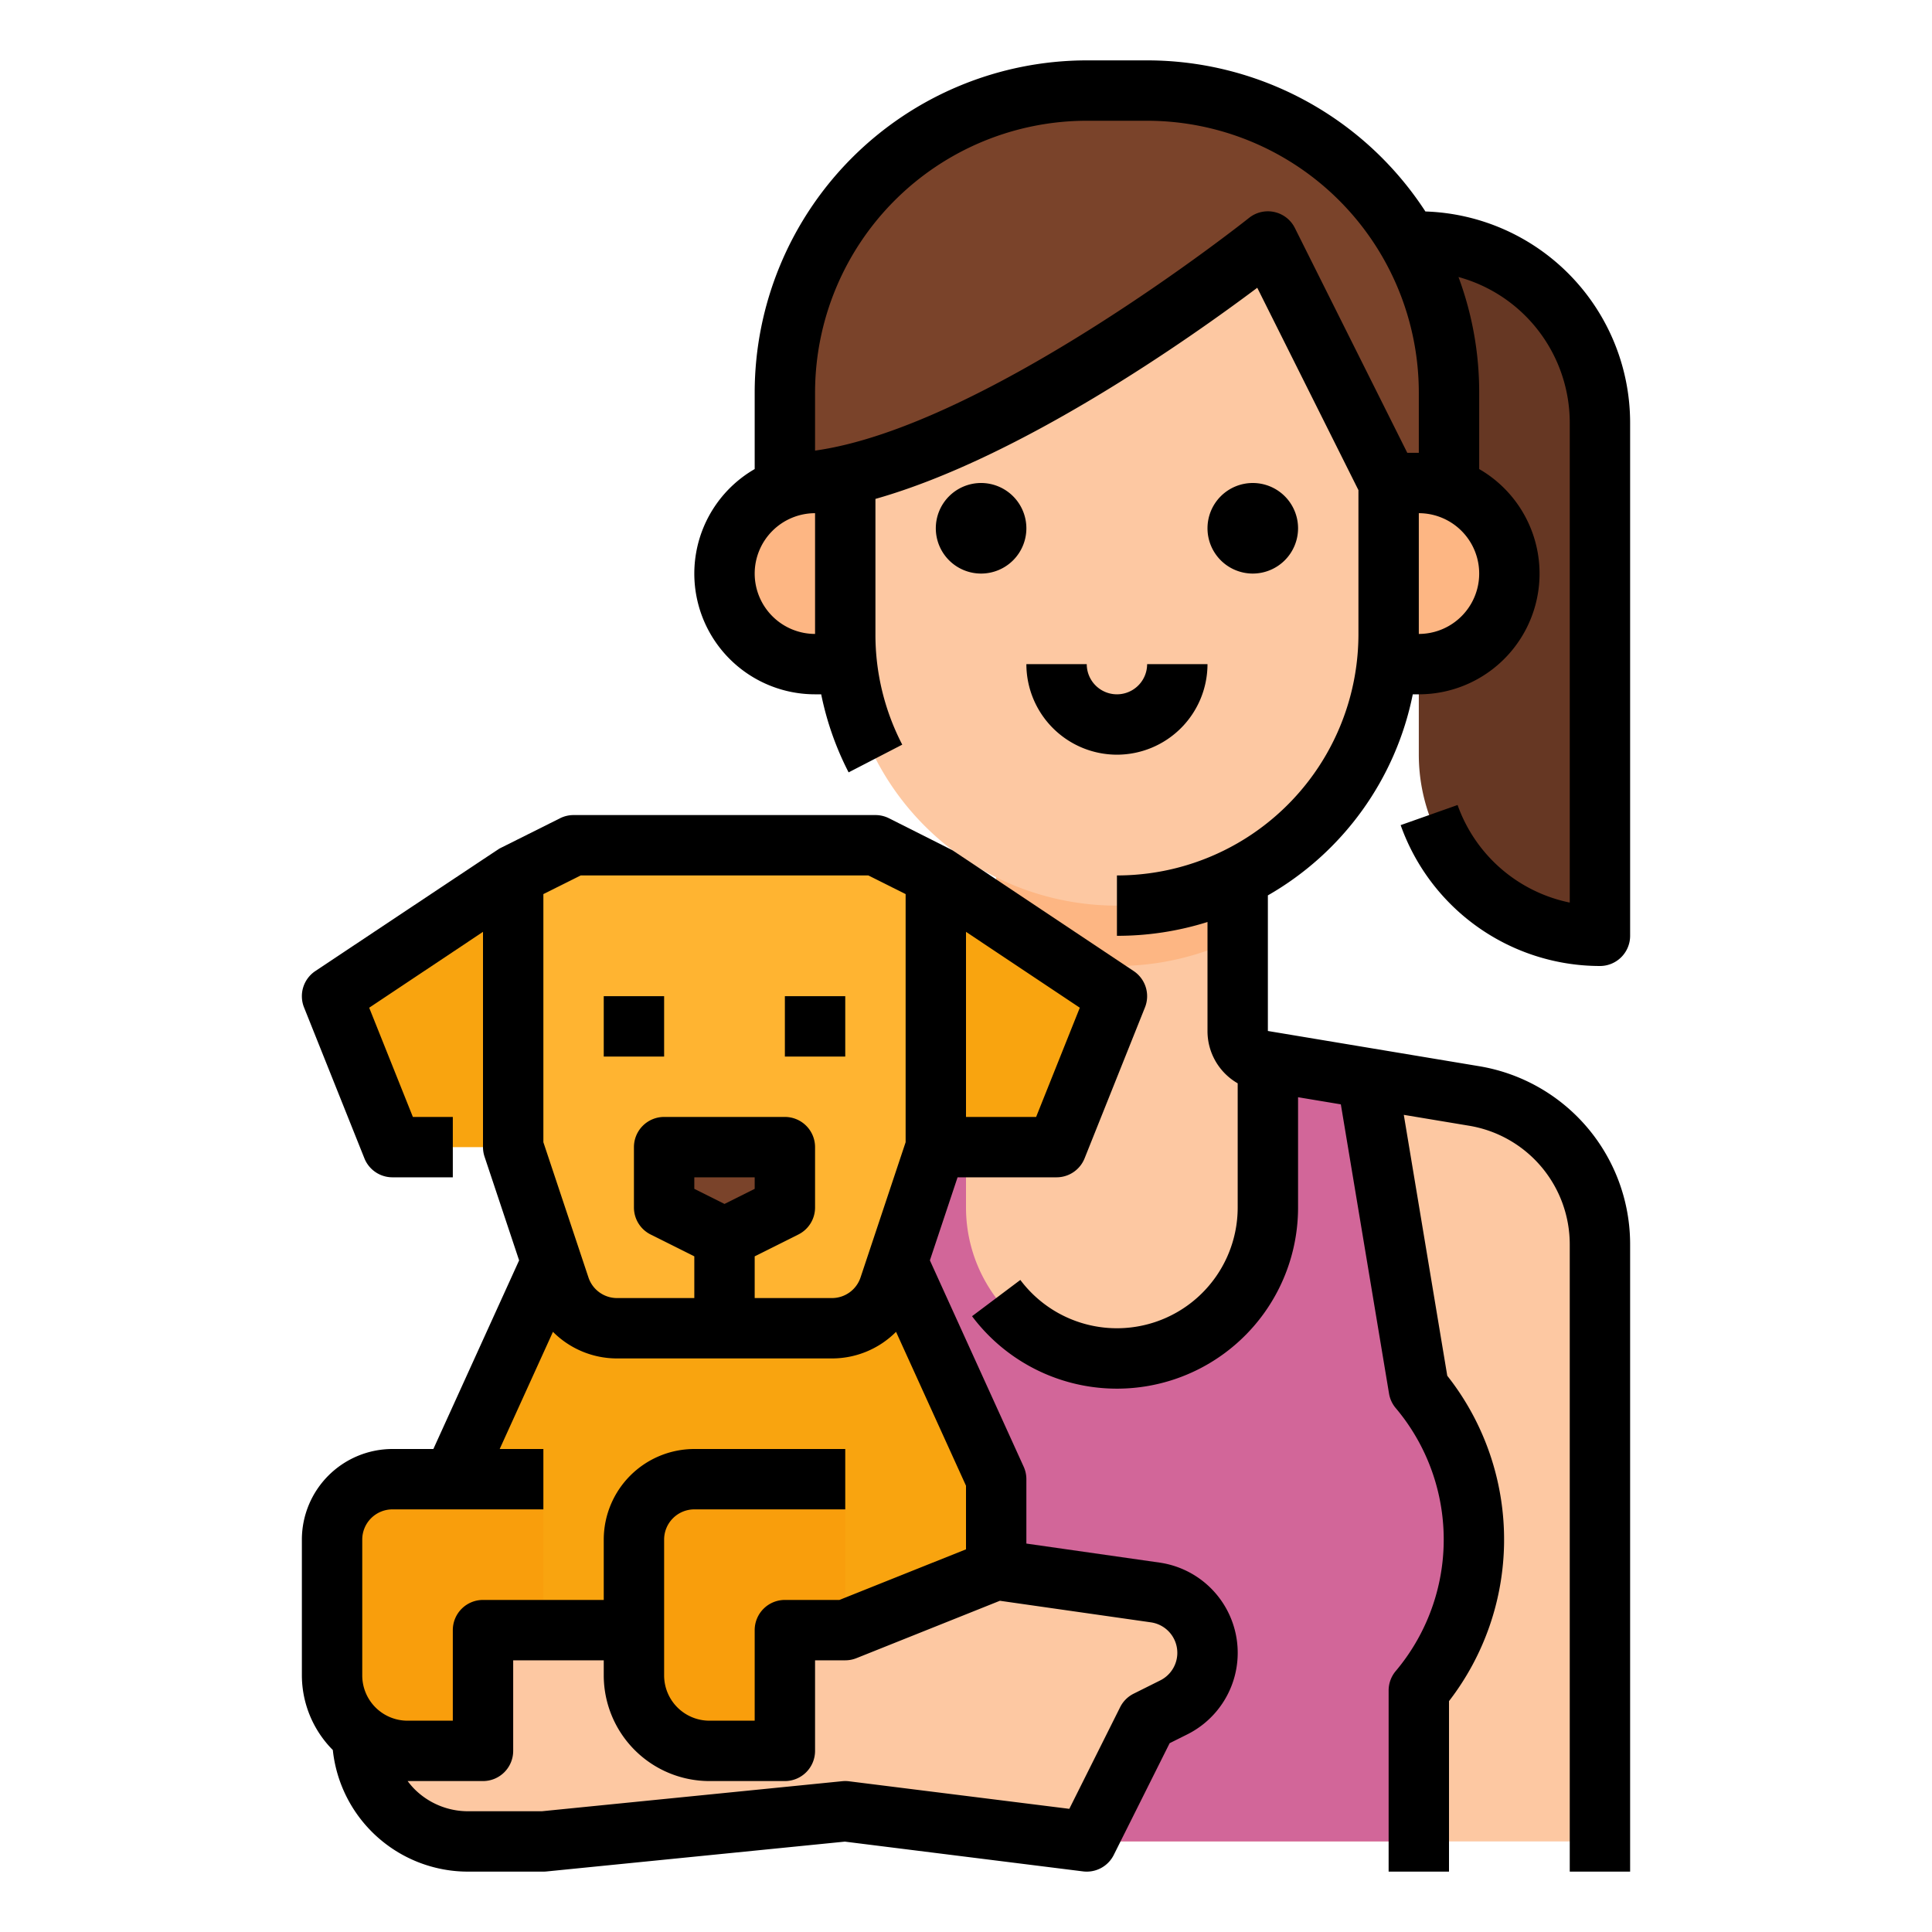 <svg height="512" viewBox="0 0 512 512" width="512" xmlns="http://www.w3.org/2000/svg"><g id="Filled_outline" data-name="Filled outline"><path d="m424 329.88v158.12h-208l-.69-40a61.159 61.159 0 0 1 -11.77-56.63l-56.76 82.36a26.965 26.965 0 0 1 -48.83-22.7l66.27-138.42a47.988 47.988 0 0 1 38.95-27.08l53.55-4.87a8 8 0 0 0 7.28-7.97v-56.69h64v57.22a8 8 0 0 0 6.68 7.89l55.9 9.32a40 40 0 0 1 33.42 39.45z" fill="#fdc8a2"/><path d="m328 216v32.51a72.1 72.1 0 0 1 -64 0v-32.51z" fill="#fdb683"/><path d="m216 488v-40h-.688c-19.793-23.557-18.457-57.276.688-80l14-85 26-1.667v38.667a40 40 0 0 0 40 40 40 40 0 0 0 40-40v-38.667l26.286 4.381 13.714 82.286a62.086 62.086 0 0 1 0 80v40" fill="#d26699"/><path d="m376 64h-24v32h8a16 16 0 0 1 16 16v88a48 48 0 0 0 48 48v-136a48 48 0 0 0 -48-48z" fill="#663723"/><path d="m216 128h8a0 0 0 0 1 0 0v48a0 0 0 0 1 0 0h-8a24 24 0 0 1 -24-24 24 24 0 0 1 24-24z" fill="#fdb683"/><path d="m296 240a72 72 0 0 1 -72-72v-56a64 64 0 0 1 64-64h16a64 64 0 0 1 64 64v56a72 72 0 0 1 -72 72z" fill="#fdc8a2"/><path d="m288 24a80 80 0 0 0 -80 80v24c48 0 128-64 128-64l32 64 16 8v-32a80 80 0 0 0 -80-80z" fill="#7a432a"/><path d="m368 128h8a24 24 0 0 1 24 24 24 24 0 0 1 -24 24h-8a0 0 0 0 1 0 0v-48a0 0 0 0 1 0 0z" fill="#fdb683"/><path d="m264 488h-144v-96l32.727-72h78.546l32.727 72z" fill="#f9a40f"/><path d="m220.468 352h-56.936a16 16 0 0 1 -15.179-10.94l-12.353-37.06v-72l16-8h80l16 8v72l-12.353 37.06a16 16 0 0 1 -15.179 10.94z" fill="#ffb431"/><path d="m136 232-48 32 16 40h32z" fill="#f9a40f"/><path d="m248 232 48 32-16 40h-32z" fill="#f9a40f"/><path d="m208 320-16 8-16-8v-16h32z" fill="#7a432a"/><path d="m124 488h20l80-8 64 8 16-32 7.068-3.534a16.158 16.158 0 0 0 8.932-14.452 16.159 16.159 0 0 0 -13.873-16l-42.127-6.014-40 16h-100a28 28 0 0 0 -28 28 28 28 0 0 0 28 28z" fill="#fdc8a2"/><path d="m88 408v36a20 20 0 0 0 20 20h20v-32h16v-40h-40a16 16 0 0 0 -16 16z" fill="#f99e0c"/><path d="m184 392a16 16 0 0 0 -16 16v36a20 20 0 0 0 20 20h20v-32h16v-40z" fill="#f99e0c"/><path d="m386.274 213.334-15.086 5.332a56.1 56.1 0 0 0 52.812 37.334 8 8 0 0 0 8-8v-136a56.056 56.056 0 0 0 -54.251-55.956 88 88 0 0 0 -73.749-40.044h-16a88.1 88.1 0 0 0 -88 88v20.305a31.989 31.989 0 0 0 16 59.695h1.625a79.7 79.7 0 0 0 7.268 20.686l14.212-7.348a63.279 63.279 0 0 1 -7.105-29.338v-35.784c38.532-10.914 83.339-42.559 101.187-55.954l26.813 53.627v38.111a63.967 63.967 0 0 1 -64 64v16a79.511 79.511 0 0 0 24-3.661v28.881a15.946 15.946 0 0 0 8 13.87v32.91a32 32 0 0 1 -57.6 19.2l-12.8 9.609a48 48 0 0 0 86.4-28.809v-29.225l11.338 1.89 12.771 76.65a8 8 0 0 0 1.787 3.857c.7.822 1.424 1.744 2.2 2.787a54.1 54.1 0 0 1 -2.221 66.895 8.007 8.007 0 0 0 -1.875 5.146v48h16v-45.183a70.1 70.1 0 0 0 .962-84.368c-.487-.656-.959-1.273-1.42-1.858l-11.52-69.144 17.245 2.874a31.89 31.89 0 0 1 26.733 31.559v166.12h16v-166.12a47.837 47.837 0 0 0 -40.1-47.341l-55.9-9.319v-35.935a79.4 79.4 0 0 0 38.4-53.285h1.6a31.989 31.989 0 0 0 16-59.695v-20.305a87.574 87.574 0 0 0 -5.486-30.588 40.066 40.066 0 0 1 29.486 38.588v127.19a40.077 40.077 0 0 1 -29.726-25.856zm-186.274-61.334a16.019 16.019 0 0 1 16-16v32a16.019 16.019 0 0 1 -16-16zm176 16v-32a16 16 0 0 1 0 32zm-3.056-48-29.789-59.578a8 8 0 0 0 -12.155-2.67c-.733.587-69.706 55.37-115 61.661v-15.413a72.081 72.081 0 0 1 72-72h16a72.081 72.081 0 0 1 72 72v16z"/><path d="m260 128a12 12 0 1 0 12 12 12.013 12.013 0 0 0 -12-12z"/><path d="m344 140a12 12 0 1 0 -12 12 12.013 12.013 0 0 0 12-12z"/><path d="m296 200a24.028 24.028 0 0 0 24-24h-16a8 8 0 0 1 -16 0h-16a24.028 24.028 0 0 0 24 24z"/><path d="m160 264h16v16h-16z"/><path d="m208 264h16v16h-16z"/><path d="m307.262 414.1-35.262-5.038v-17.062a8 8 0 0 0 -.717-3.311l-24.854-54.678 7.338-22.011h26.233a8 8 0 0 0 7.428-5.029l16-40a8 8 0 0 0 -2.99-9.627l-48-32c-.153-.1-16.86-8.5-16.86-8.5a7.994 7.994 0 0 0 -3.578-.844h-80a7.994 7.994 0 0 0 -3.578.845l-16 8c-.3.149-48.86 32.5-48.86 32.5a8 8 0 0 0 -2.99 9.627l16 40a8 8 0 0 0 7.428 5.028h16v-16h-10.584l-11.577-28.944 30.161-20.108v57.052a8.027 8.027 0 0 0 .41 2.53l9.161 27.481-22.723 49.989h-10.848a24.028 24.028 0 0 0 -24 24v36a28.152 28.152 0 0 0 8.2 19.772 36.028 36.028 0 0 0 35.8 32.228h20c.266 0 .531-.014.8-.04l79.1-7.91 63.108 7.888a8.14 8.14 0 0 0 1 .062 8 8 0 0 0 7.152-4.422l14.807-29.613 4.69-2.342a24.16 24.16 0 0 0 -7.39-45.523zm-32.678-118.1h-18.584v-49.052l30.161 20.108zm-130.584-59.056 9.889-4.944h76.222l9.889 4.944v65.756l-11.943 35.827a7.989 7.989 0 0 1 -7.589 5.473h-20.468v-11.056l11.578-5.789a8 8 0 0 0 4.422-7.155v-16a8 8 0 0 0 -8-8h-32a8 8 0 0 0 -8 8v16a8 8 0 0 0 4.422 7.155l11.578 5.789v11.056h-20.468a7.989 7.989 0 0 1 -7.589-5.471l-11.943-35.829zm40 78.112v-3.056h16v3.056l-8 4zm-88 92.944a8.009 8.009 0 0 1 8-8h40v-16h-11.576l14.115-31.052a23.963 23.963 0 0 0 16.993 7.052h56.936a23.963 23.963 0 0 0 16.993-7.052l18.539 40.785v16.851l-33.541 13.416h-14.459a8 8 0 0 0 -8 8v24h-12a12.013 12.013 0 0 1 -12-12v-36a8.009 8.009 0 0 1 8-8h40v-16h-40a24.028 24.028 0 0 0 -24 24v16h-32a8 8 0 0 0 -8 8v24h-12a12 12 0 0 1 -12-12zm211.5 37.312-7.07 3.531a7.991 7.991 0 0 0 -3.581 3.579l-13.469 26.937-58.384-7.3a7.921 7.921 0 0 0 -1.788-.022l-79.608 7.963h-19.6a20.066 20.066 0 0 1 -14.138-5.853 20.214 20.214 0 0 1 -1.835-2.147h19.973a8 8 0 0 0 8-8v-24h24v4a28.032 28.032 0 0 0 28 28h20a8 8 0 0 0 8-8v-24h8a8 8 0 0 0 2.971-.572l38.014-15.206 40.015 5.716a8.161 8.161 0 0 1 2.5 15.374z"/></g></svg>